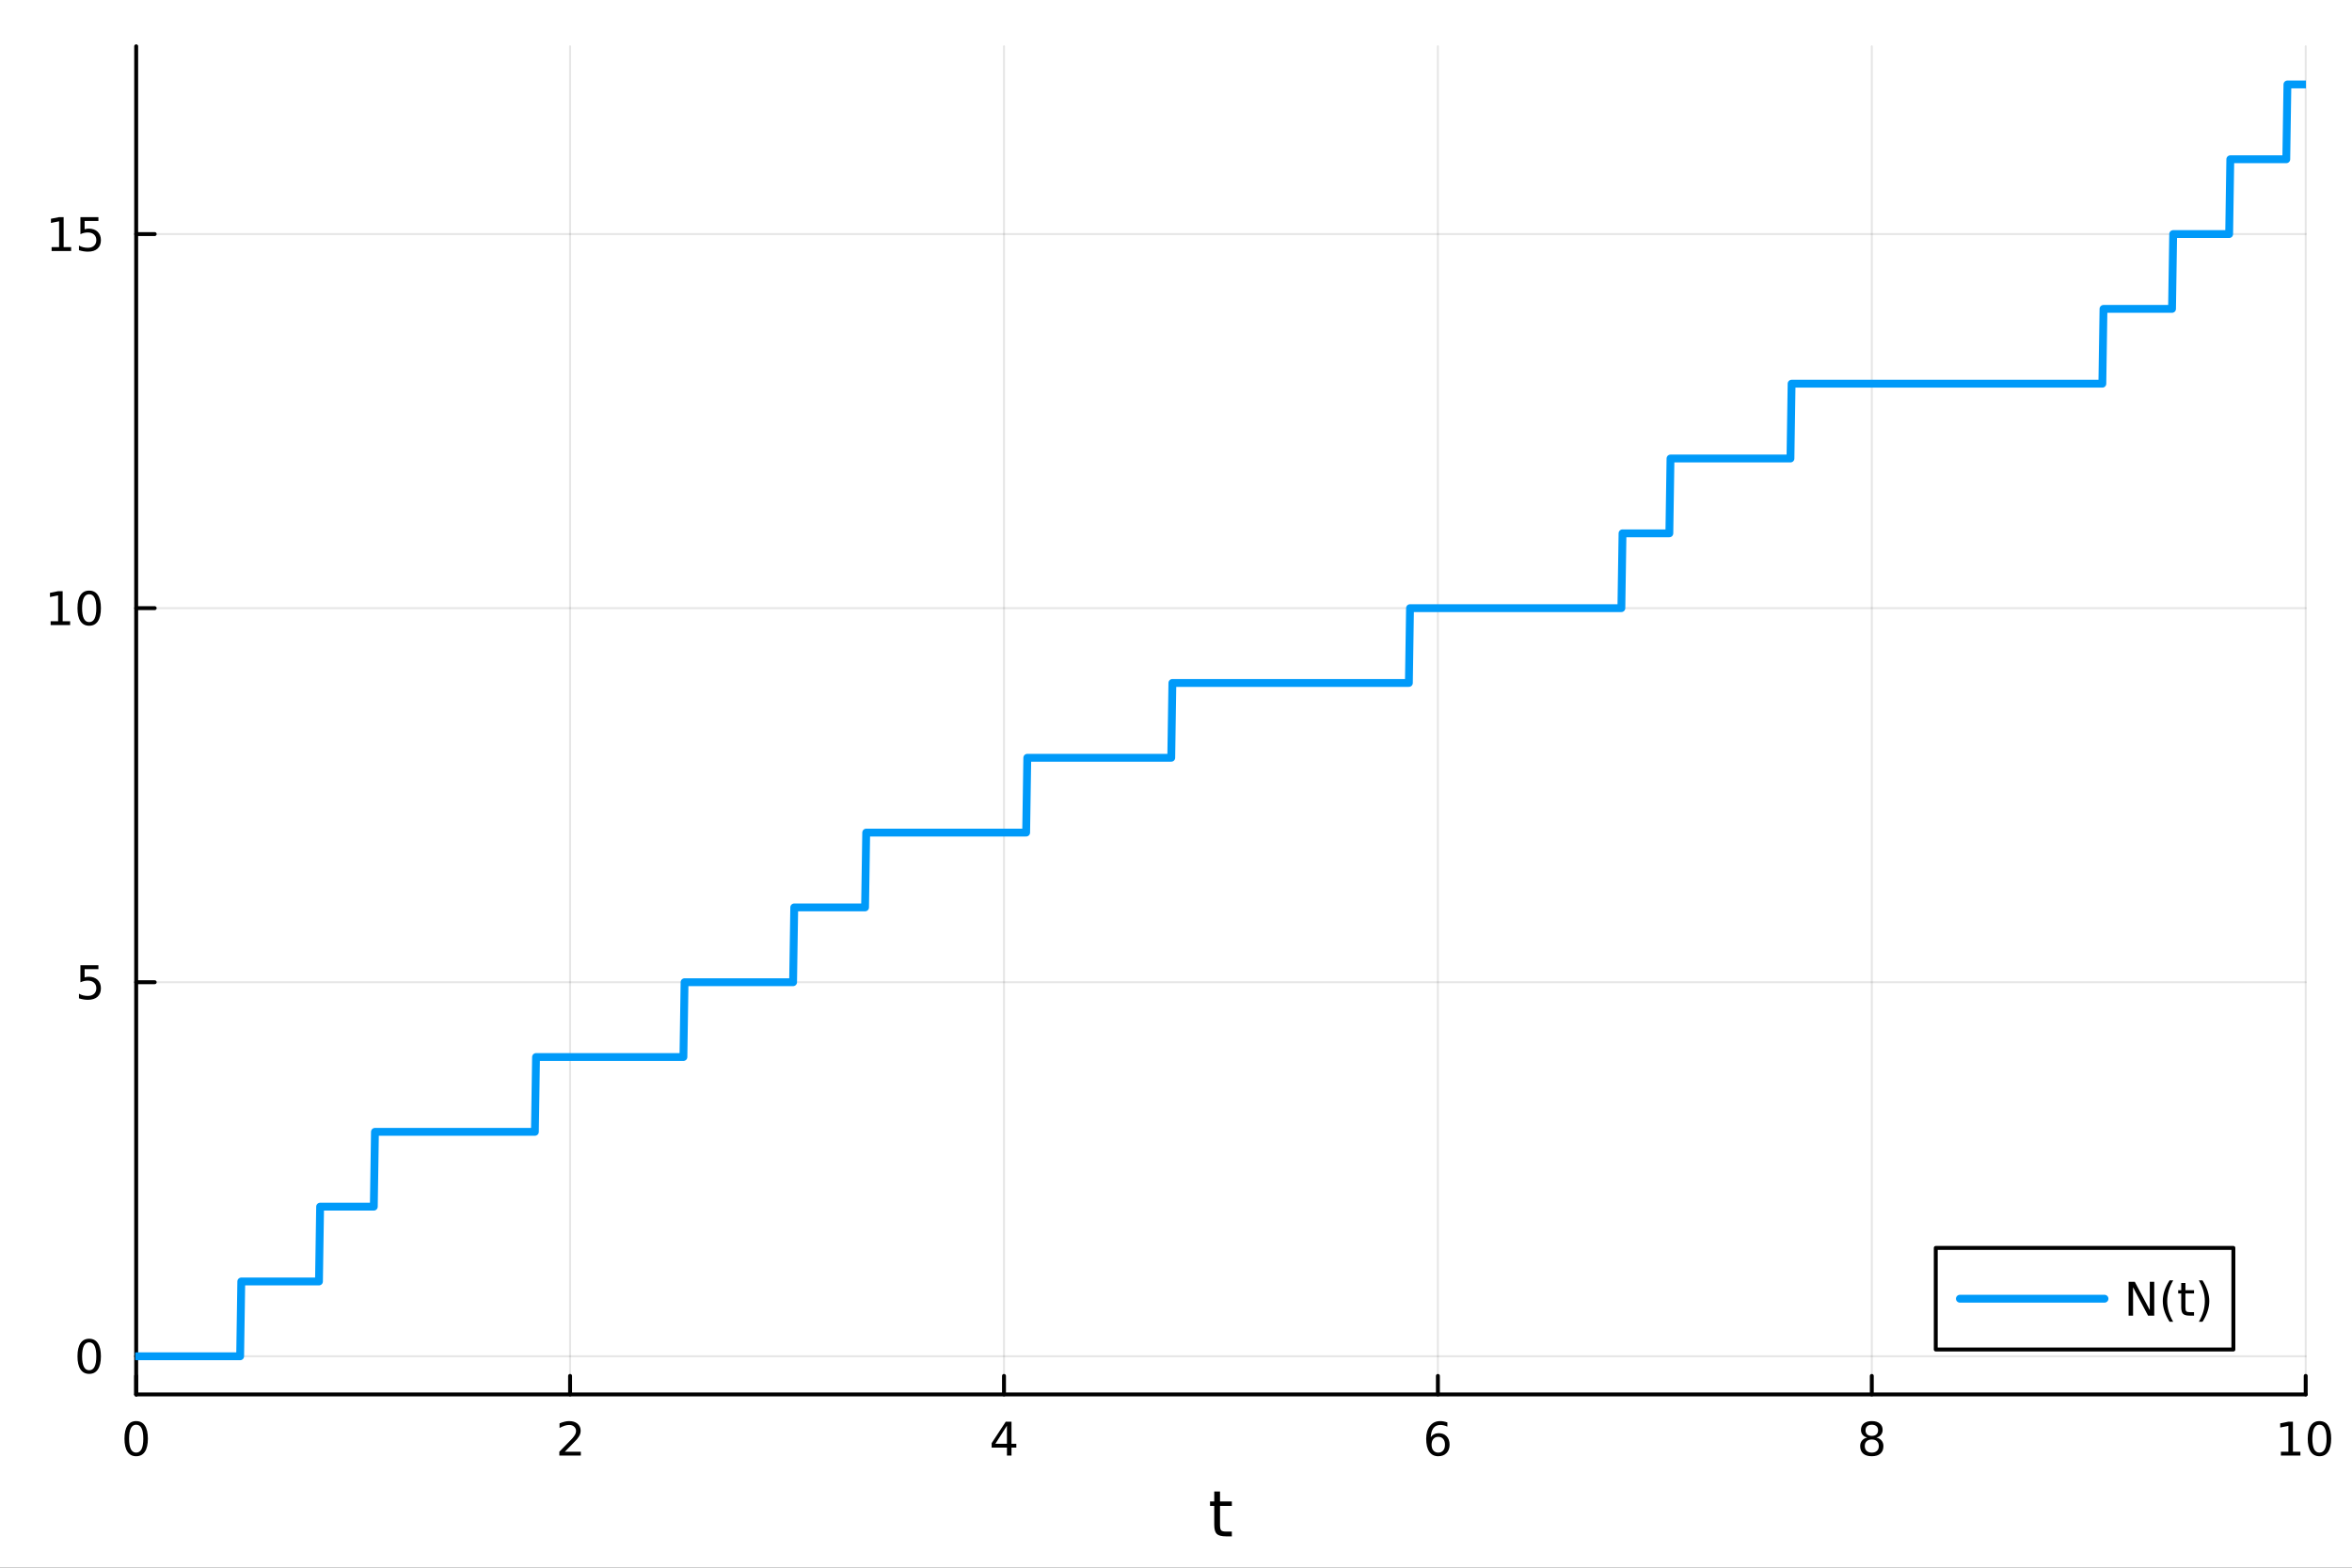 <?xml version="1.0" encoding="utf-8"?>
<svg xmlns="http://www.w3.org/2000/svg" xmlns:xlink="http://www.w3.org/1999/xlink" width="600" height="400" viewBox="0 0 2400 1600">
<rect x="0" y="0" width="2400" height="1600" fill="#333333" stroke="none"/>
<defs>
  <clipPath id="clip490">
    <rect x="0" y="0" width="2400" height="1600"/>
  </clipPath>
</defs>
<path clip-path="url(#clip490)" d="M0 1600 L2400 1600 L2400 0 L0 0  Z" fill="#ffffff" fill-rule="evenodd" fill-opacity="1"/>
<defs>
  <clipPath id="clip491">
    <rect x="480" y="0" width="1681" height="1600"/>
  </clipPath>
</defs>
<path clip-path="url(#clip490)" d="M138.959 1423.18 L2352.76 1423.18 L2352.76 47.244 L138.959 47.244  Z" fill="#ffffff" fill-rule="evenodd" fill-opacity="1"/>
<defs>
  <clipPath id="clip492">
    <rect x="138" y="47" width="2215" height="1377"/>
  </clipPath>
</defs>
<polyline clip-path="url(#clip492)" style="stroke:#000000; stroke-linecap:round; stroke-linejoin:round; stroke-width:2; stroke-opacity:0.1; fill:none" points="138.959,1423.18 138.959,47.244 "/>
<polyline clip-path="url(#clip492)" style="stroke:#000000; stroke-linecap:round; stroke-linejoin:round; stroke-width:2; stroke-opacity:0.1; fill:none" points="581.719,1423.18 581.719,47.244 "/>
<polyline clip-path="url(#clip492)" style="stroke:#000000; stroke-linecap:round; stroke-linejoin:round; stroke-width:2; stroke-opacity:0.1; fill:none" points="1024.48,1423.18 1024.48,47.244 "/>
<polyline clip-path="url(#clip492)" style="stroke:#000000; stroke-linecap:round; stroke-linejoin:round; stroke-width:2; stroke-opacity:0.1; fill:none" points="1467.24,1423.18 1467.24,47.244 "/>
<polyline clip-path="url(#clip492)" style="stroke:#000000; stroke-linecap:round; stroke-linejoin:round; stroke-width:2; stroke-opacity:0.1; fill:none" points="1910,1423.18 1910,47.244 "/>
<polyline clip-path="url(#clip492)" style="stroke:#000000; stroke-linecap:round; stroke-linejoin:round; stroke-width:2; stroke-opacity:0.1; fill:none" points="2352.76,1423.18 2352.76,47.244 "/>
<polyline clip-path="url(#clip490)" style="stroke:#000000; stroke-linecap:round; stroke-linejoin:round; stroke-width:4; stroke-opacity:1; fill:none" points="138.959,1423.18 2352.76,1423.18 "/>
<polyline clip-path="url(#clip490)" style="stroke:#000000; stroke-linecap:round; stroke-linejoin:round; stroke-width:4; stroke-opacity:1; fill:none" points="138.959,1423.18 138.959,1404.28 "/>
<polyline clip-path="url(#clip490)" style="stroke:#000000; stroke-linecap:round; stroke-linejoin:round; stroke-width:4; stroke-opacity:1; fill:none" points="581.719,1423.18 581.719,1404.28 "/>
<polyline clip-path="url(#clip490)" style="stroke:#000000; stroke-linecap:round; stroke-linejoin:round; stroke-width:4; stroke-opacity:1; fill:none" points="1024.48,1423.18 1024.48,1404.28 "/>
<polyline clip-path="url(#clip490)" style="stroke:#000000; stroke-linecap:round; stroke-linejoin:round; stroke-width:4; stroke-opacity:1; fill:none" points="1467.24,1423.18 1467.24,1404.28 "/>
<polyline clip-path="url(#clip490)" style="stroke:#000000; stroke-linecap:round; stroke-linejoin:round; stroke-width:4; stroke-opacity:1; fill:none" points="1910,1423.18 1910,1404.28 "/>
<polyline clip-path="url(#clip490)" style="stroke:#000000; stroke-linecap:round; stroke-linejoin:round; stroke-width:4; stroke-opacity:1; fill:none" points="2352.76,1423.18 2352.76,1404.28 "/>
<path clip-path="url(#clip490)" d="M138.959 1454.1 Q135.348 1454.1 133.52 1457.66 Q131.714 1461.2 131.714 1468.33 Q131.714 1475.44 133.52 1479.01 Q135.348 1482.55 138.959 1482.55 Q142.594 1482.55 144.399 1479.01 Q146.228 1475.44 146.228 1468.33 Q146.228 1461.2 144.399 1457.66 Q142.594 1454.1 138.959 1454.1 M138.959 1450.39 Q144.77 1450.39 147.825 1455 Q150.904 1459.58 150.904 1468.33 Q150.904 1477.06 147.825 1481.67 Q144.77 1486.25 138.959 1486.25 Q133.149 1486.25 130.071 1481.67 Q127.015 1477.06 127.015 1468.33 Q127.015 1459.58 130.071 1455 Q133.149 1450.39 138.959 1450.39 Z" fill="#000000" fill-rule="nonzero" fill-opacity="1" /><path clip-path="url(#clip490)" d="M576.372 1481.64 L592.691 1481.64 L592.691 1485.58 L570.747 1485.58 L570.747 1481.64 Q573.409 1478.89 577.992 1474.26 Q582.598 1469.61 583.779 1468.27 Q586.024 1465.74 586.904 1464.01 Q587.807 1462.25 587.807 1460.56 Q587.807 1457.8 585.862 1456.07 Q583.941 1454.33 580.839 1454.33 Q578.64 1454.33 576.186 1455.09 Q573.756 1455.86 570.978 1457.41 L570.978 1452.69 Q573.802 1451.55 576.256 1450.97 Q578.709 1450.39 580.747 1450.39 Q586.117 1450.39 589.311 1453.08 Q592.506 1455.77 592.506 1460.26 Q592.506 1462.39 591.696 1464.31 Q590.908 1466.2 588.802 1468.8 Q588.223 1469.47 585.121 1472.69 Q582.02 1475.88 576.372 1481.64 Z" fill="#000000" fill-rule="nonzero" fill-opacity="1" /><path clip-path="url(#clip490)" d="M1027.49 1455.09 L1015.68 1473.54 L1027.49 1473.54 L1027.49 1455.09 M1026.26 1451.02 L1032.14 1451.02 L1032.14 1473.54 L1037.07 1473.54 L1037.07 1477.43 L1032.14 1477.43 L1032.14 1485.58 L1027.49 1485.58 L1027.49 1477.43 L1011.89 1477.43 L1011.89 1472.92 L1026.26 1451.02 Z" fill="#000000" fill-rule="nonzero" fill-opacity="1" /><path clip-path="url(#clip490)" d="M1467.64 1466.44 Q1464.49 1466.44 1462.64 1468.59 Q1460.81 1470.74 1460.81 1474.49 Q1460.81 1478.22 1462.64 1480.39 Q1464.49 1482.55 1467.64 1482.55 Q1470.79 1482.55 1472.62 1480.39 Q1474.47 1478.22 1474.47 1474.49 Q1474.47 1470.74 1472.62 1468.59 Q1470.79 1466.44 1467.64 1466.44 M1476.92 1451.78 L1476.92 1456.04 Q1475.17 1455.21 1473.36 1454.77 Q1471.58 1454.33 1469.82 1454.33 Q1465.19 1454.33 1462.74 1457.45 Q1460.3 1460.58 1459.96 1466.9 Q1461.32 1464.89 1463.38 1463.82 Q1465.44 1462.73 1467.92 1462.73 Q1473.13 1462.73 1476.14 1465.9 Q1479.17 1469.05 1479.17 1474.49 Q1479.17 1479.82 1476.02 1483.03 Q1472.87 1486.25 1467.64 1486.25 Q1461.65 1486.25 1458.48 1481.67 Q1455.3 1477.06 1455.3 1468.33 Q1455.3 1460.14 1459.19 1455.28 Q1463.08 1450.39 1469.63 1450.39 Q1471.39 1450.39 1473.17 1450.74 Q1474.98 1451.09 1476.92 1451.78 Z" fill="#000000" fill-rule="nonzero" fill-opacity="1" /><path clip-path="url(#clip490)" d="M1910 1469.17 Q1906.66 1469.17 1904.74 1470.95 Q1902.84 1472.73 1902.84 1475.86 Q1902.84 1478.98 1904.74 1480.77 Q1906.66 1482.55 1910 1482.55 Q1913.33 1482.55 1915.25 1480.77 Q1917.17 1478.96 1917.17 1475.86 Q1917.17 1472.73 1915.25 1470.95 Q1913.35 1469.17 1910 1469.17 M1905.32 1467.18 Q1902.31 1466.44 1900.62 1464.38 Q1898.96 1462.32 1898.96 1459.35 Q1898.96 1455.21 1901.89 1452.8 Q1904.86 1450.39 1910 1450.39 Q1915.16 1450.39 1918.1 1452.8 Q1921.04 1455.21 1921.04 1459.35 Q1921.04 1462.32 1919.35 1464.38 Q1917.68 1466.44 1914.7 1467.18 Q1918.08 1467.96 1919.95 1470.26 Q1921.85 1472.55 1921.85 1475.86 Q1921.85 1480.88 1918.77 1483.57 Q1915.71 1486.25 1910 1486.25 Q1904.28 1486.25 1901.2 1483.57 Q1898.14 1480.88 1898.14 1475.86 Q1898.14 1472.55 1900.04 1470.26 Q1901.94 1467.96 1905.32 1467.18 M1903.61 1459.79 Q1903.61 1462.48 1905.27 1463.98 Q1906.96 1465.49 1910 1465.49 Q1913.01 1465.49 1914.7 1463.98 Q1916.41 1462.48 1916.41 1459.79 Q1916.41 1457.11 1914.7 1455.6 Q1913.01 1454.1 1910 1454.1 Q1906.96 1454.1 1905.27 1455.6 Q1903.61 1457.11 1903.61 1459.79 Z" fill="#000000" fill-rule="nonzero" fill-opacity="1" /><path clip-path="url(#clip490)" d="M2327.44 1481.64 L2335.08 1481.64 L2335.08 1455.28 L2326.77 1456.95 L2326.77 1452.69 L2335.04 1451.02 L2339.71 1451.02 L2339.71 1481.64 L2347.35 1481.64 L2347.35 1485.58 L2327.44 1485.58 L2327.44 1481.64 Z" fill="#000000" fill-rule="nonzero" fill-opacity="1" /><path clip-path="url(#clip490)" d="M2366.8 1454.1 Q2363.18 1454.1 2361.36 1457.66 Q2359.55 1461.2 2359.55 1468.33 Q2359.55 1475.44 2361.36 1479.01 Q2363.18 1482.55 2366.8 1482.55 Q2370.43 1482.55 2372.23 1479.01 Q2374.06 1475.44 2374.06 1468.33 Q2374.06 1461.2 2372.23 1457.66 Q2370.43 1454.1 2366.8 1454.1 M2366.8 1450.39 Q2372.61 1450.39 2375.66 1455 Q2378.74 1459.58 2378.74 1468.33 Q2378.74 1477.06 2375.66 1481.67 Q2372.61 1486.25 2366.8 1486.25 Q2360.99 1486.25 2357.91 1481.67 Q2354.85 1477.06 2354.85 1468.33 Q2354.85 1459.58 2357.91 1455 Q2360.99 1450.39 2366.8 1450.39 Z" fill="#000000" fill-rule="nonzero" fill-opacity="1" /><path clip-path="url(#clip490)" d="M1244.92 1522.27 L1244.92 1532.4 L1256.98 1532.4 L1256.98 1536.95 L1244.92 1536.95 L1244.92 1556.3 Q1244.92 1560.66 1246.1 1561.9 Q1247.31 1563.14 1250.97 1563.14 L1256.98 1563.14 L1256.98 1568.04 L1250.97 1568.04 Q1244.19 1568.04 1241.61 1565.53 Q1239.03 1562.98 1239.03 1556.3 L1239.03 1536.95 L1234.73 1536.95 L1234.73 1532.4 L1239.03 1532.4 L1239.03 1522.27 L1244.92 1522.27 Z" fill="#000000" fill-rule="nonzero" fill-opacity="1" /><polyline clip-path="url(#clip492)" style="stroke:#000000; stroke-linecap:round; stroke-linejoin:round; stroke-width:2; stroke-opacity:0.1; fill:none" points="138.959,1384.24 2352.76,1384.24 "/>
<polyline clip-path="url(#clip492)" style="stroke:#000000; stroke-linecap:round; stroke-linejoin:round; stroke-width:2; stroke-opacity:0.1; fill:none" points="138.959,1002.46 2352.76,1002.46 "/>
<polyline clip-path="url(#clip492)" style="stroke:#000000; stroke-linecap:round; stroke-linejoin:round; stroke-width:2; stroke-opacity:0.1; fill:none" points="138.959,620.678 2352.76,620.678 "/>
<polyline clip-path="url(#clip492)" style="stroke:#000000; stroke-linecap:round; stroke-linejoin:round; stroke-width:2; stroke-opacity:0.1; fill:none" points="138.959,238.898 2352.76,238.898 "/>
<polyline clip-path="url(#clip490)" style="stroke:#000000; stroke-linecap:round; stroke-linejoin:round; stroke-width:4; stroke-opacity:1; fill:none" points="138.959,1423.18 138.959,47.244 "/>
<polyline clip-path="url(#clip490)" style="stroke:#000000; stroke-linecap:round; stroke-linejoin:round; stroke-width:4; stroke-opacity:1; fill:none" points="138.959,1384.24 157.857,1384.24 "/>
<polyline clip-path="url(#clip490)" style="stroke:#000000; stroke-linecap:round; stroke-linejoin:round; stroke-width:4; stroke-opacity:1; fill:none" points="138.959,1002.46 157.857,1002.46 "/>
<polyline clip-path="url(#clip490)" style="stroke:#000000; stroke-linecap:round; stroke-linejoin:round; stroke-width:4; stroke-opacity:1; fill:none" points="138.959,620.678 157.857,620.678 "/>
<polyline clip-path="url(#clip490)" style="stroke:#000000; stroke-linecap:round; stroke-linejoin:round; stroke-width:4; stroke-opacity:1; fill:none" points="138.959,238.898 157.857,238.898 "/>
<path clip-path="url(#clip490)" d="M91.015 1370.04 Q87.404 1370.04 85.575 1373.6 Q83.77 1377.14 83.77 1384.27 Q83.77 1391.38 85.575 1394.94 Q87.404 1398.49 91.015 1398.49 Q94.649 1398.49 96.455 1394.94 Q98.284 1391.38 98.284 1384.27 Q98.284 1377.14 96.455 1373.6 Q94.649 1370.04 91.015 1370.04 M91.015 1366.33 Q96.825 1366.33 99.881 1370.94 Q102.959 1375.52 102.959 1384.27 Q102.959 1393 99.881 1397.61 Q96.825 1402.19 91.015 1402.19 Q85.205 1402.19 82.126 1397.61 Q79.071 1393 79.071 1384.27 Q79.071 1375.52 82.126 1370.94 Q85.205 1366.33 91.015 1366.33 Z" fill="#000000" fill-rule="nonzero" fill-opacity="1" /><path clip-path="url(#clip490)" d="M82.057 985.178 L100.413 985.178 L100.413 989.113 L86.339 989.113 L86.339 997.585 Q87.358 997.238 88.376 997.076 Q89.395 996.891 90.413 996.891 Q96.2 996.891 99.58 1000.06 Q102.959 1003.23 102.959 1008.65 Q102.959 1014.23 99.487 1017.33 Q96.015 1020.41 89.696 1020.41 Q87.52 1020.41 85.251 1020.04 Q83.006 1019.67 80.598 1018.93 L80.598 1014.23 Q82.682 1015.36 84.904 1015.92 Q87.126 1016.47 89.603 1016.47 Q93.608 1016.47 95.946 1014.37 Q98.284 1012.26 98.284 1008.65 Q98.284 1005.04 95.946 1002.93 Q93.608 1000.83 89.603 1000.83 Q87.728 1000.83 85.853 1001.24 Q84.001 1001.66 82.057 1002.54 L82.057 985.178 Z" fill="#000000" fill-rule="nonzero" fill-opacity="1" /><path clip-path="url(#clip490)" d="M51.663 634.023 L59.302 634.023 L59.302 607.657 L50.992 609.324 L50.992 605.065 L59.256 603.398 L63.932 603.398 L63.932 634.023 L71.571 634.023 L71.571 637.958 L51.663 637.958 L51.663 634.023 Z" fill="#000000" fill-rule="nonzero" fill-opacity="1" /><path clip-path="url(#clip490)" d="M91.015 606.477 Q87.404 606.477 85.575 610.041 Q83.77 613.583 83.77 620.713 Q83.77 627.819 85.575 631.384 Q87.404 634.926 91.015 634.926 Q94.649 634.926 96.455 631.384 Q98.284 627.819 98.284 620.713 Q98.284 613.583 96.455 610.041 Q94.649 606.477 91.015 606.477 M91.015 602.773 Q96.825 602.773 99.881 607.379 Q102.959 611.963 102.959 620.713 Q102.959 629.439 99.881 634.046 Q96.825 638.629 91.015 638.629 Q85.205 638.629 82.126 634.046 Q79.071 629.439 79.071 620.713 Q79.071 611.963 82.126 607.379 Q85.205 602.773 91.015 602.773 Z" fill="#000000" fill-rule="nonzero" fill-opacity="1" /><path clip-path="url(#clip490)" d="M52.659 252.243 L60.298 252.243 L60.298 225.877 L51.987 227.544 L51.987 223.284 L60.251 221.618 L64.927 221.618 L64.927 252.243 L72.566 252.243 L72.566 256.178 L52.659 256.178 L52.659 252.243 Z" fill="#000000" fill-rule="nonzero" fill-opacity="1" /><path clip-path="url(#clip490)" d="M82.057 221.618 L100.413 221.618 L100.413 225.553 L86.339 225.553 L86.339 234.025 Q87.358 233.678 88.376 233.516 Q89.395 233.331 90.413 233.331 Q96.2 233.331 99.58 236.502 Q102.959 239.673 102.959 245.09 Q102.959 250.669 99.487 253.77 Q96.015 256.849 89.696 256.849 Q87.52 256.849 85.251 256.479 Q83.006 256.108 80.598 255.368 L80.598 250.669 Q82.682 251.803 84.904 252.358 Q87.126 252.914 89.603 252.914 Q93.608 252.914 95.946 250.807 Q98.284 248.701 98.284 245.09 Q98.284 241.479 95.946 239.372 Q93.608 237.266 89.603 237.266 Q87.728 237.266 85.853 237.682 Q84.001 238.099 82.057 238.979 L82.057 221.618 Z" fill="#000000" fill-rule="nonzero" fill-opacity="1" /><polyline clip-path="url(#clip492)" style="stroke:#009af9; stroke-linecap:round; stroke-linejoin:round; stroke-width:8; stroke-opacity:1; fill:none" points="138.959,1384.24 140.125,1384.24 141.291,1384.24 142.457,1384.24 143.623,1384.24 144.788,1384.24 145.954,1384.24 147.12,1384.24 148.286,1384.24 149.451,1384.24 150.617,1384.24 151.783,1384.24 152.949,1384.24 154.114,1384.24 155.28,1384.24 156.446,1384.24 157.612,1384.24 158.778,1384.24 159.943,1384.24 161.109,1384.24 162.275,1384.24 163.441,1384.24 164.606,1384.24 165.772,1384.24 166.938,1384.24 168.104,1384.24 169.269,1384.24 170.435,1384.24 171.601,1384.24 172.767,1384.24 173.933,1384.24 175.098,1384.24 176.264,1384.24 177.43,1384.24 178.596,1384.24 179.761,1384.24 180.927,1384.24 182.093,1384.24 183.259,1384.24 184.424,1384.24 185.59,1384.24 186.756,1384.24 187.922,1384.24 189.088,1384.24 190.253,1384.24 191.419,1384.24 192.585,1384.24 193.751,1384.24 194.916,1384.24 196.082,1384.24 197.248,1384.24 198.414,1384.24 199.579,1384.24 200.745,1384.24 201.911,1384.24 203.077,1384.24 204.243,1384.24 205.408,1384.24 206.574,1384.24 207.74,1384.24 208.906,1384.24 210.071,1384.24 211.237,1384.24 212.403,1384.24 213.569,1384.24 214.734,1384.24 215.9,1384.24 217.066,1384.24 218.232,1384.24 219.398,1384.24 220.563,1384.24 221.729,1384.24 222.895,1384.24 224.061,1384.24 225.226,1384.24 226.392,1384.24 227.558,1384.24 228.724,1384.24 229.889,1384.24 231.055,1384.24 232.221,1384.24 233.387,1384.24 234.553,1384.24 235.718,1384.24 236.884,1384.24 238.05,1384.24 239.216,1384.24 240.381,1384.24 241.547,1384.24 242.713,1384.24 243.879,1384.24 245.044,1384.24 246.21,1307.88 247.376,1307.88 248.542,1307.88 249.708,1307.88 250.873,1307.88 252.039,1307.88 253.205,1307.88 254.371,1307.88 255.536,1307.88 256.702,1307.88 257.868,1307.88 259.034,1307.88 260.199,1307.88 261.365,1307.88 262.531,1307.88 263.697,1307.88 264.863,1307.88 266.028,1307.88 267.194,1307.88 268.36,1307.88 269.526,1307.88 270.691,1307.88 271.857,1307.88 273.023,1307.88 274.189,1307.88 275.354,1307.88 276.52,1307.88 277.686,1307.88 278.852,1307.88 280.018,1307.88 281.183,1307.88 282.349,1307.88 283.515,1307.88 284.681,1307.88 285.846,1307.88 287.012,1307.88 288.178,1307.88 289.344,1307.88 290.509,1307.88 291.675,1307.88 292.841,1307.88 294.007,1307.88 295.173,1307.88 296.338,1307.88 297.504,1307.88 298.67,1307.88 299.836,1307.88 301.001,1307.88 302.167,1307.88 303.333,1307.88 304.499,1307.88 305.664,1307.88 306.83,1307.88 307.996,1307.88 309.162,1307.88 310.328,1307.88 311.493,1307.88 312.659,1307.88 313.825,1307.88 314.991,1307.88 316.156,1307.88 317.322,1307.88 318.488,1307.88 319.654,1307.88 320.819,1307.88 321.985,1307.88 323.151,1307.88 324.317,1307.88 325.483,1307.88 326.648,1231.53 327.814,1231.53 328.98,1231.53 330.146,1231.53 331.311,1231.53 332.477,1231.53 333.643,1231.53 334.809,1231.53 335.975,1231.53 337.14,1231.53 338.306,1231.53 339.472,1231.53 340.638,1231.53 341.803,1231.53 342.969,1231.53 344.135,1231.53 345.301,1231.53 346.466,1231.53 347.632,1231.53 348.798,1231.53 349.964,1231.53 351.13,1231.53 352.295,1231.53 353.461,1231.53 354.627,1231.53 355.793,1231.53 356.958,1231.53 358.124,1231.53 359.29,1231.53 360.456,1231.53 361.621,1231.53 362.787,1231.53 363.953,1231.53 365.119,1231.53 366.285,1231.53 367.45,1231.53 368.616,1231.53 369.782,1231.53 370.948,1231.53 372.113,1231.53 373.279,1231.53 374.445,1231.53 375.611,1231.53 376.776,1231.53 377.942,1231.53 379.108,1231.53 380.274,1231.53 381.44,1231.53 382.605,1155.17 383.771,1155.17 384.937,1155.17 386.103,1155.17 387.268,1155.17 388.434,1155.17 389.6,1155.17 390.766,1155.17 391.931,1155.17 393.097,1155.17 394.263,1155.17 395.429,1155.17 396.595,1155.17 397.76,1155.17 398.926,1155.17 400.092,1155.17 401.258,1155.17 402.423,1155.17 403.589,1155.17 404.755,1155.17 405.921,1155.17 407.086,1155.17 408.252,1155.17 409.418,1155.17 410.584,1155.17 411.75,1155.17 412.915,1155.17 414.081,1155.17 415.247,1155.17 416.413,1155.17 417.578,1155.17 418.744,1155.17 419.91,1155.17 421.076,1155.17 422.241,1155.17 423.407,1155.17 424.573,1155.17 425.739,1155.17 426.905,1155.17 428.07,1155.17 429.236,1155.17 430.402,1155.17 431.568,1155.17 432.733,1155.17 433.899,1155.17 435.065,1155.17 436.231,1155.17 437.396,1155.17 438.562,1155.17 439.728,1155.17 440.894,1155.17 442.06,1155.17 443.225,1155.17 444.391,1155.17 445.557,1155.17 446.723,1155.17 447.888,1155.17 449.054,1155.17 450.22,1155.17 451.386,1155.17 452.551,1155.17 453.717,1155.17 454.883,1155.17 456.049,1155.17 457.215,1155.17 458.38,1155.17 459.546,1155.17 460.712,1155.17 461.878,1155.17 463.043,1155.17 464.209,1155.17 465.375,1155.17 466.541,1155.17 467.706,1155.17 468.872,1155.17 470.038,1155.17 471.204,1155.17 472.37,1155.17 473.535,1155.17 474.701,1155.17 475.867,1155.17 477.033,1155.17 478.198,1155.17 479.364,1155.17 480.53,1155.17 481.696,1155.17 482.861,1155.17 484.027,1155.17 485.193,1155.17 486.359,1155.17 487.525,1155.17 488.69,1155.17 489.856,1155.17 491.022,1155.17 492.188,1155.17 493.353,1155.17 494.519,1155.17 495.685,1155.17 496.851,1155.17 498.016,1155.17 499.182,1155.17 500.348,1155.17 501.514,1155.17 502.68,1155.17 503.845,1155.17 505.011,1155.17 506.177,1155.17 507.343,1155.17 508.508,1155.17 509.674,1155.17 510.84,1155.17 512.006,1155.17 513.171,1155.17 514.337,1155.17 515.503,1155.17 516.669,1155.17 517.835,1155.17 519,1155.17 520.166,1155.17 521.332,1155.17 522.498,1155.17 523.663,1155.17 524.829,1155.17 525.995,1155.17 527.161,1155.17 528.326,1155.17 529.492,1155.17 530.658,1155.17 531.824,1155.17 532.99,1155.17 534.155,1155.17 535.321,1155.17 536.487,1155.17 537.653,1155.17 538.818,1155.17 539.984,1155.17 541.15,1155.17 542.316,1155.17 543.481,1155.17 544.647,1155.17 545.813,1155.17 546.979,1078.81 548.145,1078.81 549.31,1078.81 550.476,1078.81 551.642,1078.81 552.808,1078.81 553.973,1078.81 555.139,1078.81 556.305,1078.81 557.471,1078.81 558.636,1078.81 559.802,1078.81 560.968,1078.81 562.134,1078.81 563.3,1078.81 564.465,1078.81 565.631,1078.81 566.797,1078.81 567.963,1078.81 569.128,1078.81 570.294,1078.81 571.46,1078.81 572.626,1078.81 573.791,1078.81 574.957,1078.81 576.123,1078.81 577.289,1078.81 578.455,1078.81 579.62,1078.81 580.786,1078.81 581.952,1078.81 583.118,1078.81 584.283,1078.81 585.449,1078.81 586.615,1078.81 587.781,1078.81 588.947,1078.81 590.112,1078.81 591.278,1078.81 592.444,1078.81 593.61,1078.81 594.775,1078.81 595.941,1078.81 597.107,1078.81 598.273,1078.81 599.438,1078.81 600.604,1078.81 601.77,1078.81 602.936,1078.81 604.102,1078.81 605.267,1078.81 606.433,1078.81 607.599,1078.81 608.765,1078.81 609.93,1078.81 611.096,1078.81 612.262,1078.81 613.428,1078.81 614.593,1078.81 615.759,1078.81 616.925,1078.81 618.091,1078.81 619.257,1078.81 620.422,1078.81 621.588,1078.81 622.754,1078.81 623.92,1078.81 625.085,1078.81 626.251,1078.81 627.417,1078.81 628.583,1078.81 629.748,1078.81 630.914,1078.81 632.08,1078.81 633.246,1078.81 634.412,1078.81 635.577,1078.81 636.743,1078.81 637.909,1078.81 639.075,1078.81 640.24,1078.81 641.406,1078.81 642.572,1078.81 643.738,1078.81 644.903,1078.81 646.069,1078.81 647.235,1078.81 648.401,1078.81 649.567,1078.81 650.732,1078.81 651.898,1078.81 653.064,1078.81 654.23,1078.81 655.395,1078.81 656.561,1078.81 657.727,1078.81 658.893,1078.81 660.058,1078.81 661.224,1078.81 662.39,1078.81 663.556,1078.81 664.722,1078.81 665.887,1078.81 667.053,1078.81 668.219,1078.81 669.385,1078.81 670.55,1078.81 671.716,1078.81 672.882,1078.81 674.048,1078.81 675.213,1078.81 676.379,1078.81 677.545,1078.81 678.711,1078.81 679.877,1078.81 681.042,1078.81 682.208,1078.81 683.374,1078.81 684.54,1078.81 685.705,1078.81 686.871,1078.81 688.037,1078.81 689.203,1078.81 690.368,1078.81 691.534,1078.81 692.7,1078.81 693.866,1078.81 695.032,1078.81 696.197,1078.81 697.363,1078.81 698.529,1002.46 699.695,1002.46 700.86,1002.46 702.026,1002.46 703.192,1002.46 704.358,1002.46 705.523,1002.46 706.689,1002.46 707.855,1002.46 709.021,1002.46 710.187,1002.46 711.352,1002.46 712.518,1002.46 713.684,1002.46 714.85,1002.46 716.015,1002.46 717.181,1002.46 718.347,1002.46 719.513,1002.46 720.678,1002.46 721.844,1002.46 723.01,1002.46 724.176,1002.46 725.342,1002.46 726.507,1002.46 727.673,1002.46 728.839,1002.46 730.005,1002.46 731.17,1002.46 732.336,1002.46 733.502,1002.46 734.668,1002.46 735.833,1002.46 736.999,1002.46 738.165,1002.46 739.331,1002.46 740.497,1002.46 741.662,1002.46 742.828,1002.46 743.994,1002.46 745.16,1002.46 746.325,1002.46 747.491,1002.46 748.657,1002.46 749.823,1002.46 750.988,1002.46 752.154,1002.46 753.32,1002.46 754.486,1002.46 755.652,1002.46 756.817,1002.46 757.983,1002.46 759.149,1002.46 760.315,1002.46 761.48,1002.46 762.646,1002.46 763.812,1002.46 764.978,1002.46 766.143,1002.46 767.309,1002.46 768.475,1002.46 769.641,1002.46 770.807,1002.46 771.972,1002.46 773.138,1002.46 774.304,1002.46 775.47,1002.46 776.635,1002.46 777.801,1002.46 778.967,1002.46 780.133,1002.46 781.298,1002.46 782.464,1002.46 783.63,1002.46 784.796,1002.46 785.962,1002.46 787.127,1002.46 788.293,1002.46 789.459,1002.46 790.625,1002.46 791.79,1002.46 792.956,1002.46 794.122,1002.46 795.288,1002.46 796.453,1002.46 797.619,1002.46 798.785,1002.46 799.951,1002.46 801.117,1002.46 802.282,1002.46 803.448,1002.46 804.614,1002.46 805.78,1002.46 806.945,1002.46 808.111,1002.46 809.277,1002.46 810.443,926.102 811.608,926.102 812.774,926.102 813.94,926.102 815.106,926.102 816.272,926.102 817.437,926.102 818.603,926.102 819.769,926.102 820.935,926.102 822.1,926.102 823.266,926.102 824.432,926.102 825.598,926.102 826.764,926.102 827.929,926.102 829.095,926.102 830.261,926.102 831.427,926.102 832.592,926.102 833.758,926.102 834.924,926.102 836.09,926.102 837.255,926.102 838.421,926.102 839.587,926.102 840.753,926.102 841.919,926.102 843.084,926.102 844.25,926.102 845.416,926.102 846.582,926.102 847.747,926.102 848.913,926.102 850.079,926.102 851.245,926.102 852.41,926.102 853.576,926.102 854.742,926.102 855.908,926.102 857.074,926.102 858.239,926.102 859.405,926.102 860.571,926.102 861.737,926.102 862.902,926.102 864.068,926.102 865.234,926.102 866.4,926.102 867.565,926.102 868.731,926.102 869.897,926.102 871.063,926.102 872.229,926.102 873.394,926.102 874.56,926.102 875.726,926.102 876.892,926.102 878.057,926.102 879.223,926.102 880.389,926.102 881.555,926.102 882.72,926.102 883.886,849.746 885.052,849.746 886.218,849.746 887.384,849.746 888.549,849.746 889.715,849.746 890.881,849.746 892.047,849.746 893.212,849.746 894.378,849.746 895.544,849.746 896.71,849.746 897.875,849.746 899.041,849.746 900.207,849.746 901.373,849.746 902.539,849.746 903.704,849.746 904.87,849.746 906.036,849.746 907.202,849.746 908.367,849.746 909.533,849.746 910.699,849.746 911.865,849.746 913.03,849.746 914.196,849.746 915.362,849.746 916.528,849.746 917.694,849.746 918.859,849.746 920.025,849.746 921.191,849.746 922.357,849.746 923.522,849.746 924.688,849.746 925.854,849.746 927.02,849.746 928.185,849.746 929.351,849.746 930.517,849.746 931.683,849.746 932.849,849.746 934.014,849.746 935.18,849.746 936.346,849.746 937.512,849.746 938.677,849.746 939.843,849.746 941.009,849.746 942.175,849.746 943.34,849.746 944.506,849.746 945.672,849.746 946.838,849.746 948.004,849.746 949.169,849.746 950.335,849.746 951.501,849.746 952.667,849.746 953.832,849.746 954.998,849.746 956.164,849.746 957.33,849.746 958.495,849.746 959.661,849.746 960.827,849.746 961.993,849.746 963.159,849.746 964.324,849.746 965.49,849.746 966.656,849.746 967.822,849.746 968.987,849.746 970.153,849.746 971.319,849.746 972.485,849.746 973.65,849.746 974.816,849.746 975.982,849.746 977.148,849.746 978.314,849.746 979.479,849.746 980.645,849.746 981.811,849.746 982.977,849.746 984.142,849.746 985.308,849.746 986.474,849.746 987.64,849.746 988.805,849.746 989.971,849.746 991.137,849.746 992.303,849.746 993.469,849.746 994.634,849.746 995.8,849.746 996.966,849.746 998.132,849.746 999.297,849.746 1000.46,849.746 1001.63,849.746 1002.79,849.746 1003.96,849.746 1005.13,849.746 1006.29,849.746 1007.46,849.746 1008.62,849.746 1009.79,849.746 1010.96,849.746 1012.12,849.746 1013.29,849.746 1014.45,849.746 1015.62,849.746 1016.78,849.746 1017.95,849.746 1019.12,849.746 1020.28,849.746 1021.45,849.746 1022.61,849.746 1023.78,849.746 1024.94,849.746 1026.11,849.746 1027.28,849.746 1028.44,849.746 1029.61,849.746 1030.77,849.746 1031.94,849.746 1033.1,849.746 1034.27,849.746 1035.44,849.746 1036.6,849.746 1037.77,849.746 1038.93,849.746 1040.1,849.746 1041.27,849.746 1042.43,849.746 1043.6,849.746 1044.76,849.746 1045.93,849.746 1047.09,849.746 1048.26,773.39 1049.43,773.39 1050.59,773.39 1051.76,773.39 1052.92,773.39 1054.09,773.39 1055.25,773.39 1056.42,773.39 1057.59,773.39 1058.75,773.39 1059.92,773.39 1061.08,773.39 1062.25,773.39 1063.41,773.39 1064.58,773.39 1065.75,773.39 1066.91,773.39 1068.08,773.39 1069.24,773.39 1070.41,773.39 1071.58,773.39 1072.74,773.39 1073.91,773.39 1075.07,773.39 1076.24,773.39 1077.4,773.39 1078.57,773.39 1079.74,773.39 1080.9,773.39 1082.07,773.39 1083.23,773.39 1084.4,773.39 1085.56,773.39 1086.73,773.39 1087.9,773.39 1089.06,773.39 1090.23,773.39 1091.39,773.39 1092.56,773.39 1093.72,773.39 1094.89,773.39 1096.06,773.39 1097.22,773.39 1098.39,773.39 1099.55,773.39 1100.72,773.39 1101.89,773.39 1103.05,773.39 1104.22,773.39 1105.38,773.39 1106.55,773.39 1107.71,773.39 1108.88,773.39 1110.05,773.39 1111.21,773.39 1112.38,773.39 1113.54,773.39 1114.71,773.39 1115.87,773.39 1117.04,773.39 1118.21,773.39 1119.37,773.39 1120.54,773.39 1121.7,773.39 1122.87,773.39 1124.03,773.39 1125.2,773.39 1126.37,773.39 1127.53,773.39 1128.7,773.39 1129.86,773.39 1131.03,773.39 1132.2,773.39 1133.36,773.39 1134.53,773.39 1135.69,773.39 1136.86,773.39 1138.02,773.39 1139.19,773.39 1140.36,773.39 1141.52,773.39 1142.69,773.39 1143.85,773.39 1145.02,773.39 1146.18,773.39 1147.35,773.39 1148.52,773.39 1149.68,773.39 1150.85,773.39 1152.01,773.39 1153.18,773.39 1154.34,773.39 1155.51,773.39 1156.68,773.39 1157.84,773.39 1159.01,773.39 1160.17,773.39 1161.34,773.39 1162.51,773.39 1163.67,773.39 1164.84,773.39 1166,773.39 1167.17,773.39 1168.33,773.39 1169.5,773.39 1170.67,773.39 1171.83,773.39 1173,773.39 1174.16,773.39 1175.33,773.39 1176.49,773.39 1177.66,773.39 1178.83,773.39 1179.99,773.39 1181.16,773.39 1182.32,773.39 1183.49,773.39 1184.65,773.39 1185.82,773.39 1186.99,773.39 1188.15,773.39 1189.32,773.39 1190.48,773.39 1191.65,773.39 1192.82,773.39 1193.98,773.39 1195.15,773.39 1196.31,697.034 1197.48,697.034 1198.64,697.034 1199.81,697.034 1200.98,697.034 1202.14,697.034 1203.31,697.034 1204.47,697.034 1205.64,697.034 1206.8,697.034 1207.97,697.034 1209.14,697.034 1210.3,697.034 1211.47,697.034 1212.63,697.034 1213.8,697.034 1214.96,697.034 1216.13,697.034 1217.3,697.034 1218.46,697.034 1219.63,697.034 1220.79,697.034 1221.96,697.034 1223.13,697.034 1224.29,697.034 1225.46,697.034 1226.62,697.034 1227.79,697.034 1228.95,697.034 1230.12,697.034 1231.29,697.034 1232.45,697.034 1233.62,697.034 1234.78,697.034 1235.95,697.034 1237.11,697.034 1238.28,697.034 1239.45,697.034 1240.61,697.034 1241.78,697.034 1242.94,697.034 1244.11,697.034 1245.27,697.034 1246.44,697.034 1247.61,697.034 1248.77,697.034 1249.94,697.034 1251.1,697.034 1252.27,697.034 1253.44,697.034 1254.6,697.034 1255.77,697.034 1256.93,697.034 1258.1,697.034 1259.26,697.034 1260.43,697.034 1261.6,697.034 1262.76,697.034 1263.93,697.034 1265.09,697.034 1266.26,697.034 1267.42,697.034 1268.59,697.034 1269.76,697.034 1270.92,697.034 1272.09,697.034 1273.25,697.034 1274.42,697.034 1275.58,697.034 1276.75,697.034 1277.92,697.034 1279.08,697.034 1280.25,697.034 1281.41,697.034 1282.58,697.034 1283.75,697.034 1284.91,697.034 1286.08,697.034 1287.24,697.034 1288.41,697.034 1289.57,697.034 1290.74,697.034 1291.91,697.034 1293.07,697.034 1294.24,697.034 1295.4,697.034 1296.57,697.034 1297.73,697.034 1298.9,697.034 1300.07,697.034 1301.23,697.034 1302.4,697.034 1303.56,697.034 1304.73,697.034 1305.89,697.034 1307.06,697.034 1308.23,697.034 1309.39,697.034 1310.56,697.034 1311.72,697.034 1312.89,697.034 1314.06,697.034 1315.22,697.034 1316.39,697.034 1317.55,697.034 1318.72,697.034 1319.88,697.034 1321.05,697.034 1322.22,697.034 1323.38,697.034 1324.55,697.034 1325.71,697.034 1326.88,697.034 1328.04,697.034 1329.21,697.034 1330.38,697.034 1331.54,697.034 1332.71,697.034 1333.87,697.034 1335.04,697.034 1336.2,697.034 1337.37,697.034 1338.54,697.034 1339.7,697.034 1340.87,697.034 1342.03,697.034 1343.2,697.034 1344.37,697.034 1345.53,697.034 1346.7,697.034 1347.86,697.034 1349.03,697.034 1350.19,697.034 1351.36,697.034 1352.53,697.034 1353.69,697.034 1354.86,697.034 1356.02,697.034 1357.19,697.034 1358.35,697.034 1359.52,697.034 1360.69,697.034 1361.85,697.034 1363.02,697.034 1364.18,697.034 1365.35,697.034 1366.51,697.034 1367.68,697.034 1368.85,697.034 1370.01,697.034 1371.18,697.034 1372.34,697.034 1373.51,697.034 1374.68,697.034 1375.84,697.034 1377.01,697.034 1378.17,697.034 1379.34,697.034 1380.5,697.034 1381.67,697.034 1382.84,697.034 1384,697.034 1385.17,697.034 1386.33,697.034 1387.5,697.034 1388.66,697.034 1389.83,697.034 1391,697.034 1392.16,697.034 1393.33,697.034 1394.49,697.034 1395.66,697.034 1396.82,697.034 1397.99,697.034 1399.16,697.034 1400.32,697.034 1401.49,697.034 1402.65,697.034 1403.82,697.034 1404.99,697.034 1406.15,697.034 1407.32,697.034 1408.48,697.034 1409.65,697.034 1410.81,697.034 1411.98,697.034 1413.15,697.034 1414.31,697.034 1415.48,697.034 1416.64,697.034 1417.81,697.034 1418.97,697.034 1420.14,697.034 1421.31,697.034 1422.47,697.034 1423.64,697.034 1424.8,697.034 1425.97,697.034 1427.13,697.034 1428.3,697.034 1429.47,697.034 1430.63,697.034 1431.8,697.034 1432.96,697.034 1434.13,697.034 1435.3,697.034 1436.46,697.034 1437.63,697.034 1438.79,620.678 1439.96,620.678 1441.12,620.678 1442.29,620.678 1443.46,620.678 1444.62,620.678 1445.79,620.678 1446.95,620.678 1448.12,620.678 1449.28,620.678 1450.45,620.678 1451.62,620.678 1452.78,620.678 1453.95,620.678 1455.11,620.678 1456.28,620.678 1457.44,620.678 1458.61,620.678 1459.78,620.678 1460.94,620.678 1462.11,620.678 1463.27,620.678 1464.44,620.678 1465.61,620.678 1466.77,620.678 1467.94,620.678 1469.1,620.678 1470.27,620.678 1471.43,620.678 1472.6,620.678 1473.77,620.678 1474.93,620.678 1476.1,620.678 1477.26,620.678 1478.43,620.678 1479.59,620.678 1480.76,620.678 1481.93,620.678 1483.09,620.678 1484.26,620.678 1485.42,620.678 1486.59,620.678 1487.75,620.678 1488.92,620.678 1490.09,620.678 1491.25,620.678 1492.42,620.678 1493.58,620.678 1494.75,620.678 1495.92,620.678 1497.08,620.678 1498.25,620.678 1499.41,620.678 1500.58,620.678 1501.74,620.678 1502.91,620.678 1504.08,620.678 1505.24,620.678 1506.41,620.678 1507.57,620.678 1508.74,620.678 1509.9,620.678 1511.07,620.678 1512.24,620.678 1513.4,620.678 1514.57,620.678 1515.73,620.678 1516.9,620.678 1518.06,620.678 1519.23,620.678 1520.4,620.678 1521.56,620.678 1522.73,620.678 1523.89,620.678 1525.06,620.678 1526.23,620.678 1527.39,620.678 1528.56,620.678 1529.72,620.678 1530.89,620.678 1532.05,620.678 1533.22,620.678 1534.39,620.678 1535.55,620.678 1536.72,620.678 1537.88,620.678 1539.05,620.678 1540.21,620.678 1541.38,620.678 1542.55,620.678 1543.71,620.678 1544.88,620.678 1546.04,620.678 1547.21,620.678 1548.37,620.678 1549.54,620.678 1550.71,620.678 1551.87,620.678 1553.04,620.678 1554.2,620.678 1555.37,620.678 1556.54,620.678 1557.7,620.678 1558.87,620.678 1560.03,620.678 1561.2,620.678 1562.36,620.678 1563.53,620.678 1564.7,620.678 1565.86,620.678 1567.03,620.678 1568.19,620.678 1569.36,620.678 1570.52,620.678 1571.69,620.678 1572.86,620.678 1574.02,620.678 1575.19,620.678 1576.35,620.678 1577.52,620.678 1578.68,620.678 1579.85,620.678 1581.02,620.678 1582.18,620.678 1583.35,620.678 1584.51,620.678 1585.68,620.678 1586.85,620.678 1588.01,620.678 1589.18,620.678 1590.34,620.678 1591.51,620.678 1592.67,620.678 1593.84,620.678 1595.01,620.678 1596.17,620.678 1597.34,620.678 1598.5,620.678 1599.67,620.678 1600.83,620.678 1602,620.678 1603.17,620.678 1604.33,620.678 1605.5,620.678 1606.66,620.678 1607.83,620.678 1608.99,620.678 1610.16,620.678 1611.33,620.678 1612.49,620.678 1613.66,620.678 1614.82,620.678 1615.99,620.678 1617.16,620.678 1618.32,620.678 1619.49,620.678 1620.65,620.678 1621.82,620.678 1622.98,620.678 1624.15,620.678 1625.32,620.678 1626.48,620.678 1627.65,620.678 1628.81,620.678 1629.98,620.678 1631.14,620.678 1632.31,620.678 1633.48,620.678 1634.64,620.678 1635.81,620.678 1636.97,620.678 1638.14,620.678 1639.3,620.678 1640.47,620.678 1641.64,620.678 1642.8,620.678 1643.97,620.678 1645.13,620.678 1646.3,620.678 1647.47,620.678 1648.63,620.678 1649.8,620.678 1650.96,620.678 1652.13,620.678 1653.29,620.678 1654.46,620.678 1655.63,544.322 1656.79,544.322 1657.96,544.322 1659.12,544.322 1660.29,544.322 1661.45,544.322 1662.62,544.322 1663.79,544.322 1664.95,544.322 1666.12,544.322 1667.28,544.322 1668.45,544.322 1669.61,544.322 1670.78,544.322 1671.95,544.322 1673.11,544.322 1674.28,544.322 1675.44,544.322 1676.61,544.322 1677.78,544.322 1678.94,544.322 1680.11,544.322 1681.27,544.322 1682.44,544.322 1683.6,544.322 1684.77,544.322 1685.94,544.322 1687.1,544.322 1688.27,544.322 1689.43,544.322 1690.6,544.322 1691.76,544.322 1692.93,544.322 1694.1,544.322 1695.26,544.322 1696.43,544.322 1697.59,544.322 1698.76,544.322 1699.92,544.322 1701.09,544.322 1702.26,544.322 1703.42,544.322 1704.59,467.966 1705.75,467.966 1706.92,467.966 1708.09,467.966 1709.25,467.966 1710.42,467.966 1711.58,467.966 1712.75,467.966 1713.91,467.966 1715.08,467.966 1716.25,467.966 1717.41,467.966 1718.58,467.966 1719.74,467.966 1720.91,467.966 1722.07,467.966 1723.24,467.966 1724.41,467.966 1725.57,467.966 1726.74,467.966 1727.9,467.966 1729.07,467.966 1730.23,467.966 1731.4,467.966 1732.57,467.966 1733.73,467.966 1734.9,467.966 1736.06,467.966 1737.23,467.966 1738.4,467.966 1739.56,467.966 1740.73,467.966 1741.89,467.966 1743.06,467.966 1744.22,467.966 1745.39,467.966 1746.56,467.966 1747.72,467.966 1748.89,467.966 1750.05,467.966 1751.22,467.966 1752.38,467.966 1753.55,467.966 1754.72,467.966 1755.88,467.966 1757.05,467.966 1758.21,467.966 1759.38,467.966 1760.54,467.966 1761.71,467.966 1762.88,467.966 1764.04,467.966 1765.21,467.966 1766.37,467.966 1767.54,467.966 1768.71,467.966 1769.87,467.966 1771.04,467.966 1772.2,467.966 1773.37,467.966 1774.53,467.966 1775.7,467.966 1776.87,467.966 1778.03,467.966 1779.2,467.966 1780.36,467.966 1781.53,467.966 1782.69,467.966 1783.86,467.966 1785.03,467.966 1786.19,467.966 1787.36,467.966 1788.52,467.966 1789.69,467.966 1790.85,467.966 1792.02,467.966 1793.19,467.966 1794.35,467.966 1795.52,467.966 1796.68,467.966 1797.85,467.966 1799.02,467.966 1800.18,467.966 1801.35,467.966 1802.51,467.966 1803.68,467.966 1804.84,467.966 1806.01,467.966 1807.18,467.966 1808.34,467.966 1809.51,467.966 1810.67,467.966 1811.84,467.966 1813,467.966 1814.17,467.966 1815.34,467.966 1816.5,467.966 1817.67,467.966 1818.83,467.966 1820,467.966 1821.16,467.966 1822.33,467.966 1823.5,467.966 1824.66,467.966 1825.83,467.966 1826.99,467.966 1828.16,391.61 1829.33,391.61 1830.49,391.61 1831.66,391.61 1832.82,391.61 1833.99,391.61 1835.15,391.61 1836.32,391.61 1837.49,391.61 1838.65,391.61 1839.82,391.61 1840.98,391.61 1842.15,391.61 1843.31,391.61 1844.48,391.61 1845.65,391.61 1846.81,391.61 1847.98,391.61 1849.14,391.61 1850.31,391.61 1851.47,391.61 1852.64,391.61 1853.81,391.61 1854.97,391.61 1856.14,391.61 1857.3,391.61 1858.47,391.61 1859.64,391.61 1860.8,391.61 1861.97,391.61 1863.13,391.61 1864.3,391.61 1865.46,391.61 1866.63,391.61 1867.8,391.61 1868.96,391.61 1870.13,391.61 1871.29,391.61 1872.46,391.61 1873.62,391.61 1874.79,391.61 1875.96,391.61 1877.12,391.61 1878.29,391.61 1879.45,391.61 1880.62,391.61 1881.78,391.61 1882.95,391.61 1884.12,391.61 1885.28,391.61 1886.45,391.61 1887.61,391.61 1888.78,391.61 1889.95,391.61 1891.11,391.61 1892.28,391.61 1893.44,391.61 1894.61,391.61 1895.77,391.61 1896.94,391.61 1898.11,391.61 1899.27,391.61 1900.44,391.61 1901.6,391.61 1902.77,391.61 1903.93,391.61 1905.1,391.61 1906.27,391.61 1907.43,391.61 1908.6,391.61 1909.76,391.61 1910.93,391.61 1912.09,391.61 1913.26,391.61 1914.43,391.61 1915.59,391.61 1916.76,391.61 1917.92,391.61 1919.09,391.61 1920.26,391.61 1921.42,391.61 1922.59,391.61 1923.75,391.61 1924.92,391.61 1926.08,391.61 1927.25,391.61 1928.42,391.61 1929.58,391.61 1930.75,391.61 1931.91,391.61 1933.08,391.61 1934.24,391.61 1935.41,391.61 1936.58,391.61 1937.74,391.61 1938.91,391.61 1940.07,391.61 1941.24,391.61 1942.41,391.61 1943.57,391.61 1944.74,391.61 1945.9,391.61 1947.07,391.61 1948.23,391.61 1949.4,391.61 1950.57,391.61 1951.73,391.61 1952.9,391.61 1954.06,391.61 1955.23,391.61 1956.39,391.61 1957.56,391.61 1958.73,391.61 1959.89,391.61 1961.06,391.61 1962.22,391.61 1963.39,391.61 1964.55,391.61 1965.72,391.61 1966.89,391.61 1968.05,391.61 1969.22,391.61 1970.38,391.61 1971.55,391.61 1972.72,391.61 1973.88,391.61 1975.05,391.61 1976.21,391.61 1977.38,391.61 1978.54,391.61 1979.71,391.61 1980.88,391.61 1982.04,391.61 1983.21,391.61 1984.37,391.61 1985.54,391.61 1986.7,391.61 1987.87,391.61 1989.04,391.61 1990.2,391.61 1991.37,391.61 1992.53,391.61 1993.7,391.61 1994.86,391.61 1996.03,391.61 1997.2,391.61 1998.36,391.61 1999.53,391.61 2000.69,391.61 2001.86,391.61 2003.03,391.61 2004.19,391.61 2005.36,391.61 2006.52,391.61 2007.69,391.61 2008.85,391.61 2010.02,391.61 2011.19,391.61 2012.35,391.61 2013.52,391.61 2014.68,391.61 2015.85,391.61 2017.01,391.61 2018.18,391.61 2019.35,391.61 2020.51,391.61 2021.68,391.61 2022.84,391.61 2024.01,391.61 2025.17,391.61 2026.34,391.61 2027.51,391.61 2028.67,391.61 2029.84,391.61 2031,391.61 2032.17,391.61 2033.34,391.61 2034.5,391.61 2035.67,391.61 2036.83,391.61 2038,391.61 2039.16,391.61 2040.33,391.61 2041.5,391.61 2042.66,391.61 2043.83,391.61 2044.99,391.61 2046.16,391.61 2047.32,391.61 2048.49,391.61 2049.66,391.61 2050.82,391.61 2051.99,391.61 2053.15,391.61 2054.32,391.61 2055.48,391.61 2056.65,391.61 2057.82,391.61 2058.98,391.61 2060.15,391.61 2061.31,391.61 2062.48,391.61 2063.65,391.61 2064.81,391.61 2065.98,391.61 2067.14,391.61 2068.31,391.61 2069.47,391.61 2070.64,391.61 2071.81,391.61 2072.97,391.61 2074.14,391.61 2075.3,391.61 2076.47,391.61 2077.63,391.61 2078.8,391.61 2079.97,391.61 2081.13,391.61 2082.3,391.61 2083.46,391.61 2084.63,391.61 2085.79,391.61 2086.96,391.61 2088.13,391.61 2089.29,391.61 2090.46,391.61 2091.62,391.61 2092.79,391.61 2093.96,391.61 2095.12,391.61 2096.29,391.61 2097.45,391.61 2098.62,391.61 2099.78,391.61 2100.95,391.61 2102.12,391.61 2103.28,391.61 2104.45,391.61 2105.61,391.61 2106.78,391.61 2107.94,391.61 2109.11,391.61 2110.28,391.61 2111.44,391.61 2112.61,391.61 2113.77,391.61 2114.94,391.61 2116.1,391.61 2117.27,391.61 2118.44,391.61 2119.6,391.61 2120.77,391.61 2121.93,391.61 2123.1,391.61 2124.27,391.61 2125.43,391.61 2126.6,391.61 2127.76,391.61 2128.93,391.61 2130.09,391.61 2131.26,391.61 2132.43,391.61 2133.59,391.61 2134.76,391.61 2135.92,391.61 2137.09,391.61 2138.25,391.61 2139.42,391.61 2140.59,391.61 2141.75,391.61 2142.92,391.61 2144.08,391.61 2145.25,391.61 2146.41,315.254 2147.58,315.254 2148.75,315.254 2149.91,315.254 2151.08,315.254 2152.24,315.254 2153.41,315.254 2154.58,315.254 2155.74,315.254 2156.91,315.254 2158.07,315.254 2159.24,315.254 2160.4,315.254 2161.57,315.254 2162.74,315.254 2163.9,315.254 2165.07,315.254 2166.23,315.254 2167.4,315.254 2168.56,315.254 2169.73,315.254 2170.9,315.254 2172.06,315.254 2173.23,315.254 2174.39,315.254 2175.56,315.254 2176.72,315.254 2177.89,315.254 2179.06,315.254 2180.22,315.254 2181.39,315.254 2182.55,315.254 2183.72,315.254 2184.89,315.254 2186.05,315.254 2187.22,315.254 2188.38,315.254 2189.55,315.254 2190.71,315.254 2191.88,315.254 2193.05,315.254 2194.21,315.254 2195.38,315.254 2196.54,315.254 2197.71,315.254 2198.87,315.254 2200.04,315.254 2201.21,315.254 2202.37,315.254 2203.54,315.254 2204.7,315.254 2205.87,315.254 2207.03,315.254 2208.2,315.254 2209.37,315.254 2210.53,315.254 2211.7,315.254 2212.86,315.254 2214.03,315.254 2215.2,315.254 2216.36,315.254 2217.53,238.898 2218.69,238.898 2219.86,238.898 2221.02,238.898 2222.19,238.898 2223.36,238.898 2224.52,238.898 2225.69,238.898 2226.85,238.898 2228.02,238.898 2229.18,238.898 2230.35,238.898 2231.52,238.898 2232.68,238.898 2233.85,238.898 2235.01,238.898 2236.18,238.898 2237.34,238.898 2238.51,238.898 2239.68,238.898 2240.84,238.898 2242.01,238.898 2243.17,238.898 2244.34,238.898 2245.51,238.898 2246.67,238.898 2247.84,238.898 2249,238.898 2250.17,238.898 2251.33,238.898 2252.5,238.898 2253.67,238.898 2254.83,238.898 2256,238.898 2257.16,238.898 2258.33,238.898 2259.49,238.898 2260.66,238.898 2261.83,238.898 2262.99,238.898 2264.16,238.898 2265.32,238.898 2266.49,238.898 2267.65,238.898 2268.82,238.898 2269.99,238.898 2271.15,238.898 2272.32,238.898 2273.48,238.898 2274.65,238.898 2275.82,162.542 2276.98,162.542 2278.15,162.542 2279.31,162.542 2280.48,162.542 2281.64,162.542 2282.81,162.542 2283.98,162.542 2285.14,162.542 2286.31,162.542 2287.47,162.542 2288.64,162.542 2289.8,162.542 2290.97,162.542 2292.14,162.542 2293.3,162.542 2294.47,162.542 2295.63,162.542 2296.8,162.542 2297.96,162.542 2299.13,162.542 2300.3,162.542 2301.46,162.542 2302.63,162.542 2303.79,162.542 2304.96,162.542 2306.13,162.542 2307.29,162.542 2308.46,162.542 2309.62,162.542 2310.79,162.542 2311.95,162.542 2313.12,162.542 2314.29,162.542 2315.45,162.542 2316.62,162.542 2317.78,162.542 2318.95,162.542 2320.11,162.542 2321.28,162.542 2322.45,162.542 2323.61,162.542 2324.78,162.542 2325.94,162.542 2327.11,162.542 2328.27,162.542 2329.44,162.542 2330.61,162.542 2331.77,162.542 2332.94,162.542 2334.1,86.186 2335.27,86.186 2336.44,86.186 2337.6,86.186 2338.77,86.186 2339.93,86.186 2341.1,86.186 2342.26,86.186 2343.43,86.186 2344.6,86.186 2345.76,86.186 2346.93,86.186 2348.09,86.186 2349.26,86.186 2350.42,86.186 2351.59,86.186 2352.76,86.186 "/>
<path clip-path="url(#clip490)" d="M1975.27 1377.32 L2278.96 1377.32 L2278.96 1273.64 L1975.27 1273.64  Z" fill="#ffffff" fill-rule="evenodd" fill-opacity="1"/>
<polyline clip-path="url(#clip490)" style="stroke:#000000; stroke-linecap:round; stroke-linejoin:round; stroke-width:4; stroke-opacity:1; fill:none" points="1975.27,1377.32 2278.96,1377.32 2278.96,1273.64 1975.27,1273.64 1975.27,1377.32 "/>
<polyline clip-path="url(#clip490)" style="stroke:#009af9; stroke-linecap:round; stroke-linejoin:round; stroke-width:8; stroke-opacity:1; fill:none" points="1999.87,1325.48 2147.45,1325.48 "/>
<path clip-path="url(#clip490)" d="M2172.05 1308.2 L2178.35 1308.2 L2193.67 1337.11 L2193.67 1308.2 L2198.21 1308.2 L2198.21 1342.76 L2191.91 1342.76 L2176.59 1313.84 L2176.59 1342.76 L2172.05 1342.76 L2172.05 1308.2 Z" fill="#000000" fill-rule="nonzero" fill-opacity="1" /><path clip-path="url(#clip490)" d="M2217.56 1306.78 Q2214.46 1312.11 2212.95 1317.32 Q2211.45 1322.52 2211.45 1327.87 Q2211.45 1333.22 2212.95 1338.47 Q2214.48 1343.7 2217.56 1349.01 L2213.86 1349.01 Q2210.38 1343.57 2208.65 1338.31 Q2206.93 1333.06 2206.93 1327.87 Q2206.93 1322.71 2208.65 1317.48 Q2210.36 1312.25 2213.86 1306.78 L2217.56 1306.78 Z" fill="#000000" fill-rule="nonzero" fill-opacity="1" /><path clip-path="url(#clip490)" d="M2230.04 1309.47 L2230.04 1316.83 L2238.81 1316.83 L2238.81 1320.14 L2230.04 1320.14 L2230.04 1334.21 Q2230.04 1337.38 2230.89 1338.29 Q2231.77 1339.19 2234.43 1339.19 L2238.81 1339.19 L2238.81 1342.76 L2234.43 1342.76 Q2229.5 1342.76 2227.63 1340.93 Q2225.75 1339.07 2225.75 1334.21 L2225.75 1320.14 L2222.63 1320.14 L2222.63 1316.83 L2225.75 1316.83 L2225.75 1309.47 L2230.04 1309.47 Z" fill="#000000" fill-rule="nonzero" fill-opacity="1" /><path clip-path="url(#clip490)" d="M2243.74 1306.78 L2247.44 1306.78 Q2250.92 1312.25 2252.63 1317.48 Q2254.36 1322.71 2254.36 1327.87 Q2254.36 1333.06 2252.63 1338.31 Q2250.92 1343.57 2247.44 1349.01 L2243.74 1349.01 Q2246.82 1343.7 2248.32 1338.47 Q2249.85 1333.22 2249.85 1327.87 Q2249.85 1322.52 2248.32 1317.32 Q2246.82 1312.11 2243.74 1306.78 Z" fill="#000000" fill-rule="nonzero" fill-opacity="1" /></svg>
